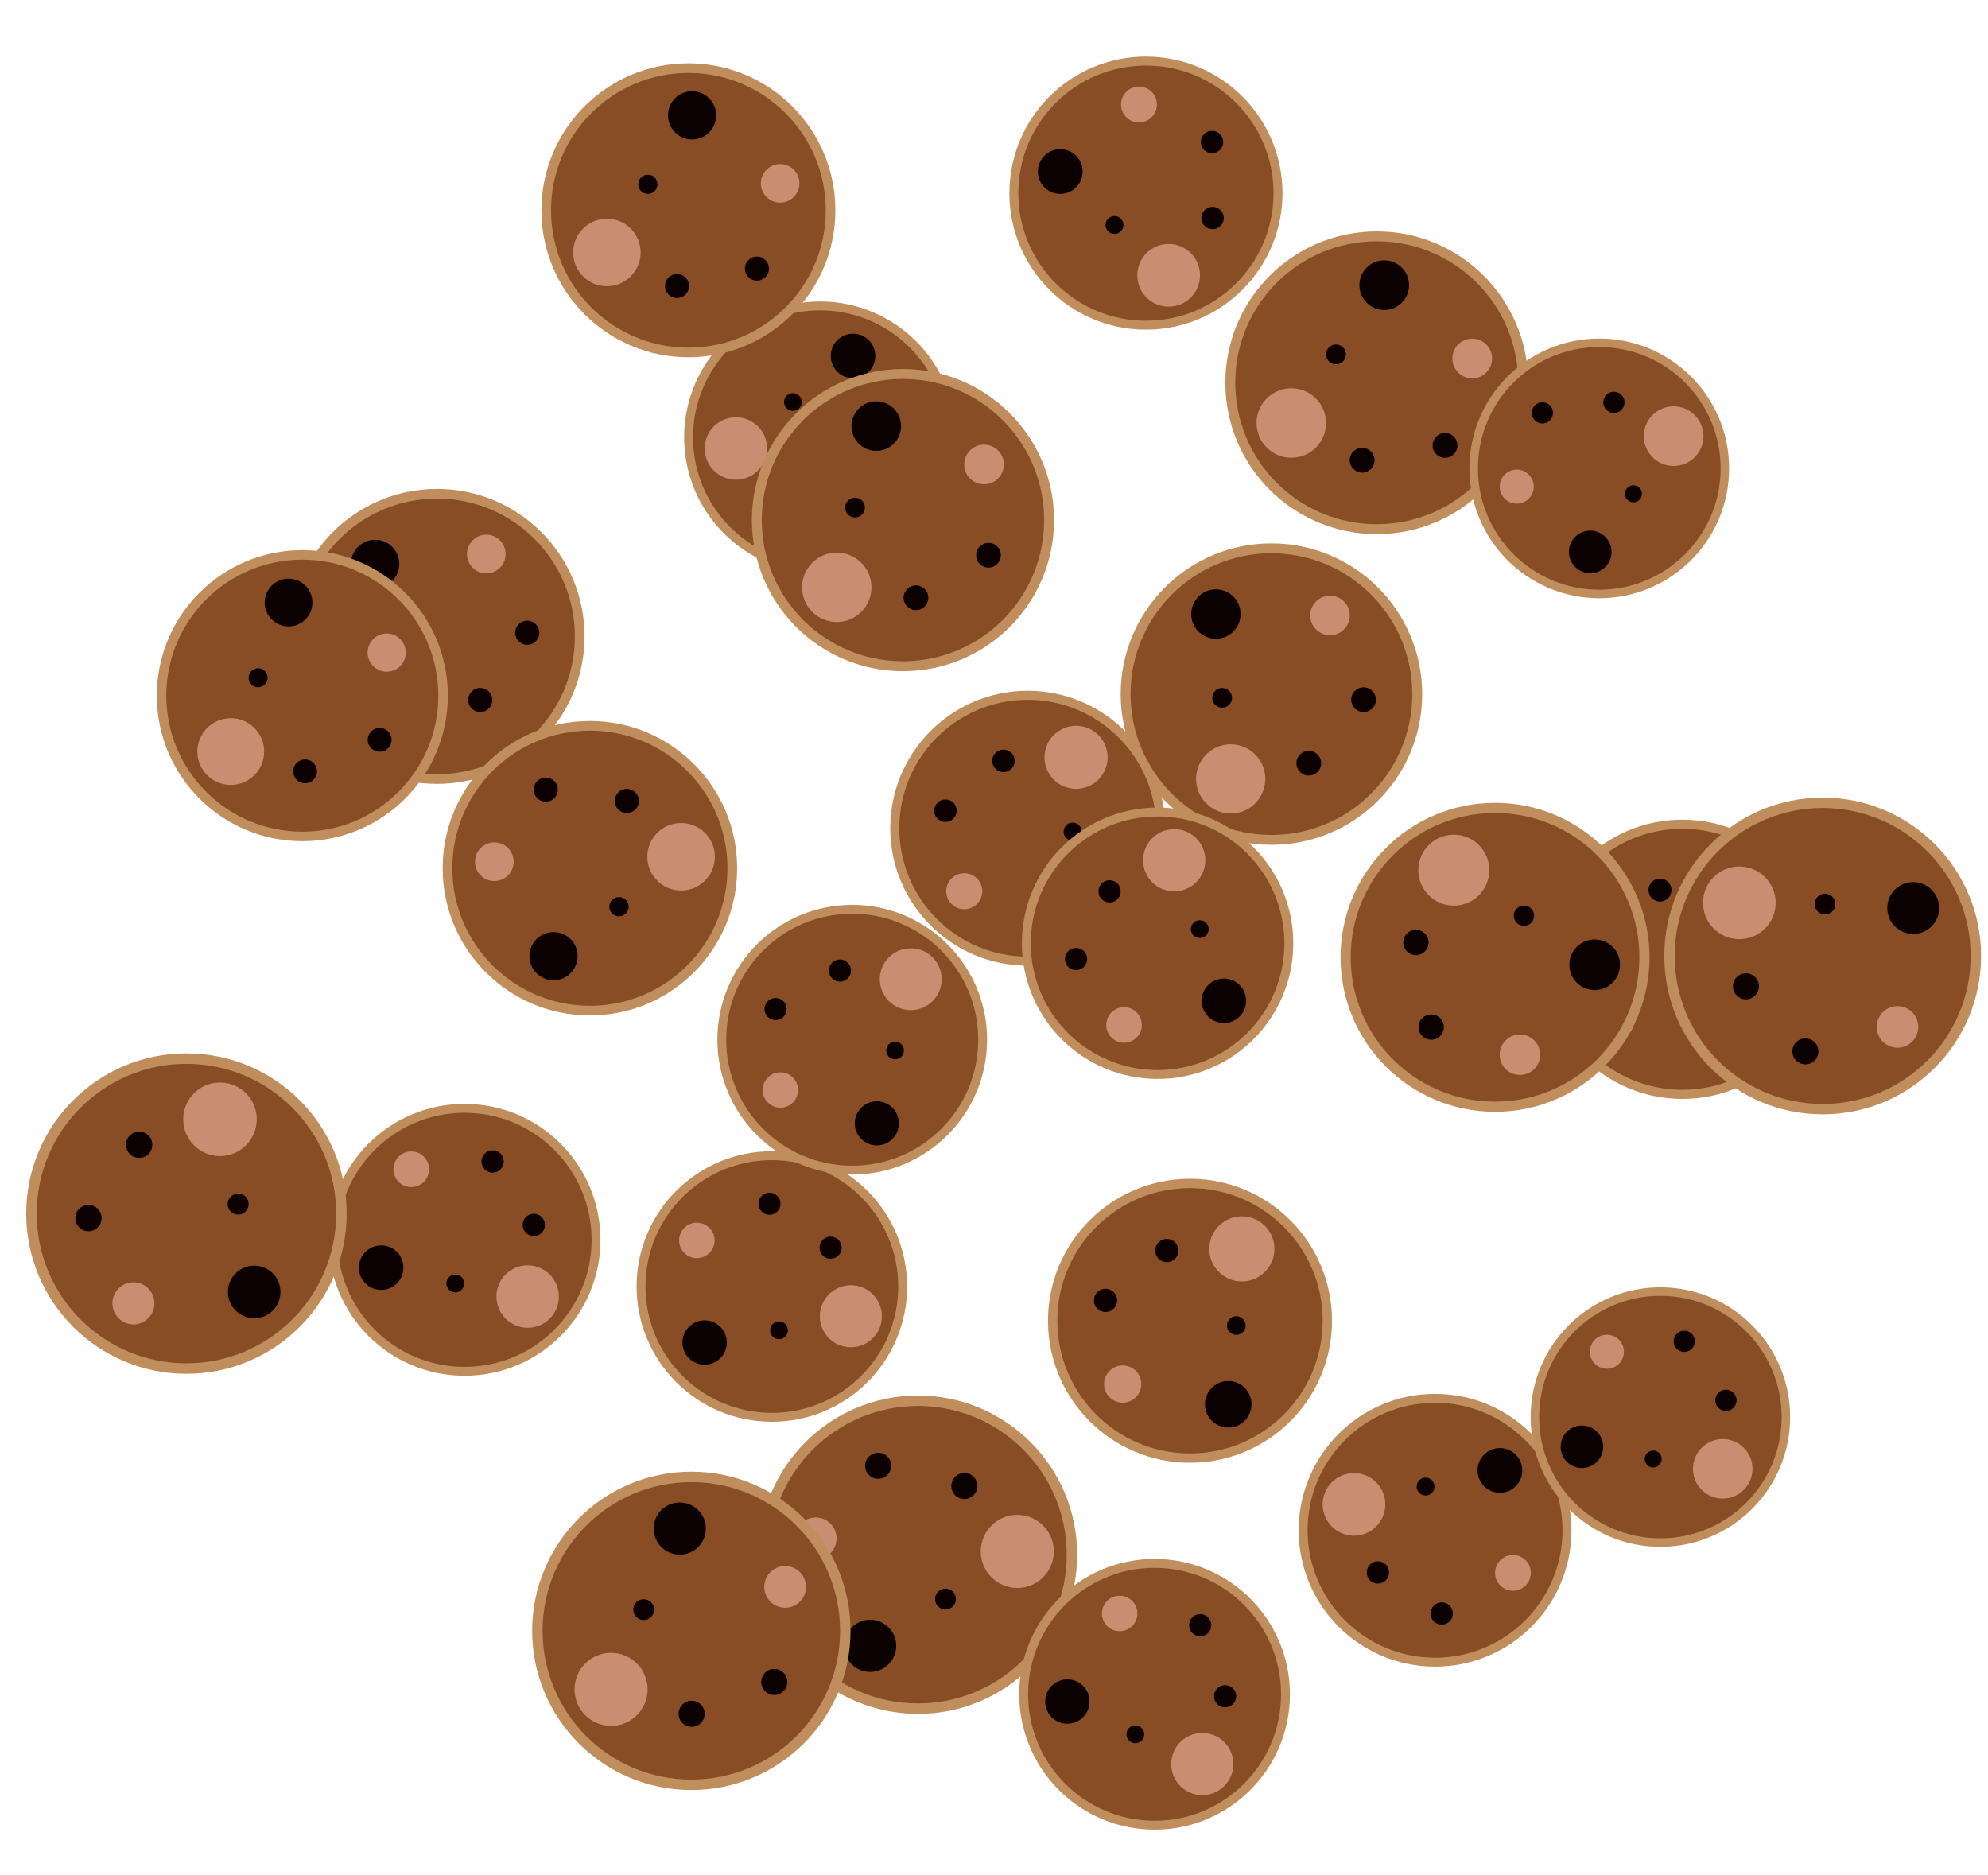 <svg xmlns="http://www.w3.org/2000/svg" viewBox="0 0 411.38 388.01"><defs><style>.cls-1{fill:none;}.cls-10,.cls-11,.cls-12,.cls-13,.cls-14,.cls-15,.cls-16,.cls-17,.cls-18,.cls-19,.cls-2,.cls-20,.cls-21,.cls-22,.cls-23,.cls-24,.cls-25,.cls-26,.cls-27,.cls-28,.cls-5,.cls-6,.cls-7,.cls-8,.cls-9{fill:#894d25;stroke:#bf8e5c;stroke-linecap:round;stroke-miterlimit:10;}.cls-2{stroke-width:2.05px;}.cls-3{fill:#c98e71;}.cls-4{fill:#0a0100;}.cls-5{stroke-width:1.84px;}.cls-6{stroke-width:2px;}.cls-7{stroke-width:1.84px;}.cls-8{stroke-width:2.16px;}.cls-9{stroke-width:1.85px;}.cls-10{stroke-width:1.89px;}.cls-11{stroke-width:1.76px;}.cls-12{stroke-width:1.85px;}.cls-13{stroke-width:1.99px;}.cls-14{stroke-width:1.97px;}.cls-15{stroke-width:2.17px;}.cls-16{stroke-width:2.16px;}.cls-17{stroke-width:1.84px;}.cls-18{stroke-width:1.76px;}.cls-19{stroke-width:2.15px;}.cls-20{stroke-width:2.05px;}.cls-21{stroke-width:2.05px;}.cls-22{stroke-width:2px;}.cls-23{stroke-width:1.84px;}.cls-24{stroke-width:1.93px;}.cls-25{stroke-width:2.1px;}.cls-26{stroke-width:1.87px;}.cls-27{stroke-width:1.83px;}.cls-28{stroke-width:1.84px;}</style></defs><title>sausage_1</title><g id="Layer_2" data-name="Layer 2"><g id="Layer_1-2" data-name="Layer 1"><rect class="cls-1" x="253.57" y="47.88" width="62.65" height="62.65" transform="translate(57.15 267.81) rotate(-55.17)"/><circle class="cls-2" cx="284.89" cy="79.21" r="30.3"/><circle class="cls-3" cx="304.65" cy="74.19" r="4.11"/><circle class="cls-3" cx="267.21" cy="87.54" r="7.19"/><circle class="cls-4" cx="299.02" cy="92.17" r="2.57"/><circle class="cls-4" cx="286.44" cy="59.01" r="5.14"/><circle class="cls-4" cx="276.46" cy="73.34" r="2.05"/><circle class="cls-4" cx="281.87" cy="95.24" r="2.57"/><rect class="cls-1" x="141.56" y="62.39" width="56.25" height="56.25" transform="translate(-20.06 121.88) rotate(-37.46)"/><circle class="cls-5" cx="169.69" cy="90.51" r="27.2"/><circle class="cls-3" cx="187.96" cy="91.62" r="3.69"/><circle class="cls-3" cx="152.28" cy="92.81" r="6.46"/><circle class="cls-4" cx="178.23" cy="105.46" r="2.31"/><circle class="cls-4" cx="176.52" cy="73.66" r="4.61"/><circle class="cls-4" cx="164.08" cy="83.19" r="1.84"/><circle class="cls-4" cx="162.72" cy="103.4" r="2.31"/><rect class="cls-1" x="59.91" y="101.18" width="61.04" height="61.04" transform="translate(-21.57 17.78) rotate(-10.04)"/><circle class="cls-6" cx="90.44" cy="131.7" r="29.52"/><circle class="cls-3" cx="100.63" cy="114.65" r="4"/><circle class="cls-3" cx="83.95" cy="149.62" r="7"/><circle class="cls-4" cx="109.1" cy="130.94" r="2.5"/><circle class="cls-4" cx="77.62" cy="116.7" r="5"/><circle class="cls-4" cx="80.58" cy="133.45" r="2"/><circle class="cls-4" cx="99.37" cy="144.86" r="2.5"/><rect class="cls-1" x="68" y="228.44" width="56.27" height="56.27" transform="translate(-174.83 297.19) rotate(-77.99)"/><circle class="cls-7" cx="96.13" cy="256.57" r="27.21"/><circle class="cls-3" cx="85.1" cy="241.97" r="3.69"/><circle class="cls-3" cx="109.19" cy="268.31" r="6.46"/><circle class="cls-4" cx="101.94" cy="240.36" r="2.31"/><circle class="cls-4" cx="78.87" cy="262.33" r="4.61"/><circle class="cls-4" cx="94.21" cy="265.6" r="1.84"/><circle class="cls-4" cx="110.46" cy="253.49" r="2.31"/><rect class="cls-1" x="157.02" y="288.8" width="65.87" height="65.87" transform="translate(-141.1 148.55) rotate(-31.83)"/><circle class="cls-8" cx="189.96" cy="321.73" r="31.86"/><circle class="cls-3" cx="168.79" cy="318.35" r="4.32"/><circle class="cls-3" cx="210.51" cy="321.05" r="7.56"/><circle class="cls-4" cx="181.72" cy="303.33" r="2.7"/><circle class="cls-4" cx="180.06" cy="340.59" r="5.4"/><circle class="cls-4" cx="195.65" cy="330.91" r="2.16"/><circle class="cls-4" cx="199.56" cy="307.51" r="2.7"/><rect class="cls-1" x="268.74" y="288.45" width="56.46" height="56.46" transform="translate(-60.41 70.19) rotate(-12.25)"/><circle class="cls-9" cx="296.96" cy="316.67" r="27.3"/><circle class="cls-3" cx="313.08" cy="325.49" r="3.7"/><circle class="cls-3" cx="280.18" cy="311.32" r="6.48"/><circle class="cls-4" cx="298.34" cy="333.9" r="2.31"/><circle class="cls-4" cx="310.38" cy="304.29" r="4.63"/><circle class="cls-4" cx="295" cy="307.63" r="1.85"/><circle class="cls-4" cx="285.13" cy="325.4" r="2.31"/><rect class="cls-1" x="319.23" y="169.62" width="57.8" height="57.8" transform="translate(112.89 522.97) rotate(-83.75)"/><circle class="cls-10" cx="348.13" cy="198.52" r="27.95"/><circle class="cls-3" cx="334.33" cy="211.31" r="3.79"/><circle class="cls-3" cx="358.78" cy="183.96" r="6.63"/><circle class="cls-4" cx="330.96" cy="194.26" r="2.37"/><circle class="cls-4" cx="355.79" cy="215.56" r="4.74"/><circle class="cls-4" cx="357.54" cy="199.55" r="1.89"/><circle class="cls-4" cx="343.5" cy="184.19" r="2.37"/><rect class="cls-1" x="304.07" y="70.06" width="53.75" height="53.75" transform="translate(55.68 304.66) rotate(-53.37)"/><circle class="cls-11" cx="330.94" cy="96.93" r="25.99"/><circle class="cls-3" cx="313.86" cy="100.7" r="3.52"/><circle class="cls-3" cx="346.33" cy="90.26" r="6.17"/><circle class="cls-4" cx="319.17" cy="85.44" r="2.2"/><circle class="cls-4" cx="329.07" cy="114.21" r="4.41"/><circle class="cls-4" cx="338.01" cy="102.19" r="1.76"/><circle class="cls-4" cx="333.97" cy="83.26" r="2.2"/><rect class="cls-1" x="208.86" y="11.71" width="56.52" height="56.52" transform="translate(42.14 180.7) rotate(-45.39)"/><circle class="cls-12" cx="237.13" cy="39.97" r="27.33"/><circle class="cls-3" cx="235.69" cy="21.63" r="3.71"/><circle class="cls-3" cx="241.83" cy="56.97" r="6.49"/><circle class="cls-4" cx="250.81" cy="29.39" r="2.32"/><circle class="cls-4" cx="219.4" cy="35.5" r="4.63"/><circle class="cls-4" cx="230.62" cy="46.56" r="1.85"/><circle class="cls-4" cx="250.92" cy="45.12" r="2.32"/><rect class="cls-1" x="112.03" y="13.11" width="60.83" height="60.83" transform="translate(28.88 139.9) rotate(-57.31)"/><circle class="cls-13" cx="142.45" cy="43.52" r="29.42"/><circle class="cls-3" cx="161.44" cy="37.94" r="3.99"/><circle class="cls-3" cx="125.59" cy="52.25" r="6.98"/><circle class="cls-4" cx="156.63" cy="55.59" r="2.49"/><circle class="cls-4" cx="143.21" cy="23.87" r="4.99"/><circle class="cls-4" cx="134.06" cy="38.14" r="1.99"/><circle class="cls-4" cx="140.1" cy="59.19" r="2.49"/><rect class="cls-1" x="32.45" y="113.84" width="60.23" height="60.23" transform="translate(-94.35 147.89) rotate(-67.95)"/><circle class="cls-14" cx="62.56" cy="143.96" r="29.13"/><circle class="cls-3" cx="80.02" cy="135.05" r="3.95"/><circle class="cls-3" cx="47.75" cy="155.53" r="6.91"/><circle class="cls-4" cx="78.56" cy="153.1" r="2.47"/><circle class="cls-4" cx="59.71" cy="124.69" r="4.94"/><circle class="cls-4" cx="53.41" cy="140.25" r="1.97"/><circle class="cls-4" cx="63.13" cy="159.63" r="2.47"/><rect class="cls-1" x="5.42" y="217.98" width="66.32" height="66.32" transform="translate(-44.55 11.04) rotate(-10.36)"/><circle class="cls-15" cx="38.58" cy="251.14" r="32.07"/><circle class="cls-3" cx="27.61" cy="269.72" r="4.35"/><circle class="cls-3" cx="45.52" cy="231.63" r="7.61"/><circle class="cls-4" cx="18.31" cy="252.08" r="2.72"/><circle class="cls-4" cx="52.6" cy="267.36" r="5.44"/><circle class="cls-4" cx="49.28" cy="249.18" r="2.17"/><circle class="cls-4" cx="28.8" cy="236.9" r="2.72"/><rect class="cls-1" x="110.13" y="304.55" width="65.87" height="65.87" transform="translate(-223.44 331.09) rotate(-66.03)"/><circle class="cls-16" cx="143.06" cy="337.49" r="31.86"/><circle class="cls-3" cx="162.47" cy="328.39" r="4.32"/><circle class="cls-3" cx="126.45" cy="349.6" r="7.56"/><circle class="cls-4" cx="160.22" cy="348.07" r="2.7"/><circle class="cls-4" cx="140.66" cy="316.32" r="5.4"/><circle class="cls-4" cx="133.2" cy="333.1" r="2.16"/><circle class="cls-4" cx="143.12" cy="354.65" r="2.7"/><rect class="cls-1" x="210.91" y="322.61" width="56.02" height="56.02" transform="translate(-180.64 413.74) rotate(-64.28)"/><circle class="cls-17" cx="238.92" cy="350.62" r="27.09"/><circle class="cls-3" cx="231.69" cy="333.89" r="3.67"/><circle class="cls-3" cx="248.79" cy="365.06" r="6.43"/><circle class="cls-4" cx="248.36" cy="336.31" r="2.3"/><circle class="cls-4" cx="220.87" cy="352.12" r="4.59"/><circle class="cls-4" cx="234.94" cy="358.9" r="1.84"/><circle class="cls-4" cx="253.51" cy="351.02" r="2.3"/><rect class="cls-1" x="316.74" y="266.4" width="53.71" height="53.71" transform="translate(-3.68 582.14) rotate(-80.24)"/><circle class="cls-18" cx="343.59" cy="293.25" r="25.97"/><circle class="cls-3" cx="332.52" cy="279.73" r="3.52"/><circle class="cls-3" cx="356.49" cy="303.96" r="6.16"/><circle class="cls-4" cx="348.52" cy="277.57" r="2.2"/><circle class="cls-4" cx="327.35" cy="299.39" r="4.4"/><circle class="cls-4" cx="342.1" cy="301.93" r="1.76"/><circle class="cls-4" cx="357.15" cy="289.78" r="2.2"/><rect class="cls-1" x="344.4" y="165.05" width="65.55" height="65.55" transform="translate(162.61 565.74) rotate(-87.43)"/><circle class="cls-19" cx="377.17" cy="197.83" r="31.7"/><circle class="cls-3" cx="392.65" cy="212.51" r="4.3"/><circle class="cls-3" cx="359.92" cy="186.83" r="7.52"/><circle class="cls-4" cx="373.59" cy="217.57" r="2.69"/><circle class="cls-4" cx="395.9" cy="187.91" r="5.37"/><circle class="cls-4" cx="377.65" cy="187.09" r="2.15"/><circle class="cls-4" cx="361.29" cy="204.11" r="2.69"/><rect class="cls-1" x="231.91" y="112.45" width="62.38" height="62.38" transform="translate(-9.95 19.96) rotate(-4.27)"/><circle class="cls-20" cx="263.1" cy="143.64" r="30.17"/><circle class="cls-3" cx="275.22" cy="127.36" r="4.09"/><circle class="cls-3" cx="254.67" cy="161.19" r="7.16"/><circle class="cls-4" cx="282.16" cy="144.79" r="2.56"/><circle class="cls-4" cx="251.61" cy="127.07" r="5.11"/><circle class="cls-4" cx="252.9" cy="144.41" r="2.05"/><circle class="cls-4" cx="270.83" cy="157.94" r="2.56"/><rect class="cls-1" x="155.58" y="76.36" width="62.53" height="62.53" transform="translate(35.48 261.21) rotate(-75.36)"/><circle class="cls-21" cx="186.85" cy="107.63" r="30.24"/><circle class="cls-3" cx="203.63" cy="96.12" r="4.1"/><circle class="cls-3" cx="173.15" cy="121.54" r="7.18"/><circle class="cls-4" cx="204.55" cy="114.9" r="2.56"/><circle class="cls-4" cx="181.33" cy="88.18" r="5.13"/><circle class="cls-4" cx="176.93" cy="105.04" r="2.05"/><circle class="cls-4" cx="189.54" cy="123.7" r="2.56"/><rect class="cls-1" x="91.61" y="149.2" width="60.93" height="60.93" transform="translate(-83.62 109.87) rotate(-37.06)"/><circle class="cls-22" cx="122.07" cy="179.67" r="29.47"/><circle class="cls-3" cx="102.29" cy="178.33" r="4"/><circle class="cls-3" cx="140.94" cy="177.3" r="6.99"/><circle class="cls-4" cx="112.93" cy="163.41" r="2.5"/><circle class="cls-4" cx="114.54" cy="197.87" r="4.99"/><circle class="cls-4" cx="128.09" cy="187.64" r="2"/><circle class="cls-4" cx="129.72" cy="165.75" r="2.5"/><rect class="cls-1" x="131.73" y="238.24" width="55.98" height="55.98" transform="translate(-40.97 29.35) rotate(-9.31)"/><circle class="cls-23" cx="159.72" cy="266.23" r="27.07"/><circle class="cls-3" cx="144.2" cy="256.69" r="3.67"/><circle class="cls-3" cx="176.07" cy="272.39" r="6.42"/><circle class="cls-4" cx="159.23" cy="249.11" r="2.29"/><circle class="cls-4" cx="145.81" cy="277.82" r="4.59"/><circle class="cls-4" cx="161.2" cy="275.29" r="1.84"/><circle class="cls-4" cx="171.88" cy="258.2" r="2.29"/><rect class="cls-1" x="216.87" y="243.94" width="58.76" height="58.76" transform="translate(-50.79 490.37) rotate(-84.14)"/><circle class="cls-24" cx="246.25" cy="273.32" r="28.42"/><circle class="cls-3" cx="232.32" cy="286.42" r="3.85"/><circle class="cls-3" cx="256.98" cy="258.45" r="6.74"/><circle class="cls-4" cx="228.77" cy="269.11" r="2.41"/><circle class="cls-4" cx="254.16" cy="290.6" r="4.82"/><circle class="cls-4" cx="255.83" cy="274.31" r="1.93"/><circle class="cls-4" cx="241.45" cy="258.79" r="2.41"/><rect class="cls-1" x="277.4" y="166.14" width="63.94" height="63.94" transform="translate(-29.75 339.36) rotate(-55.25)"/><circle class="cls-25" cx="309.37" cy="198.11" r="30.92"/><circle class="cls-3" cx="314.52" cy="218.27" r="4.19"/><circle class="cls-3" cx="300.84" cy="180.07" r="7.34"/><circle class="cls-4" cx="296.16" cy="212.55" r="2.62"/><circle class="cls-4" cx="329.99" cy="199.65" r="5.24"/><circle class="cls-4" cx="315.35" cy="189.5" r="2.1"/><circle class="cls-4" cx="293" cy="195.04" r="2.62"/><rect class="cls-1" x="184.23" y="142.95" width="56.89" height="56.89" transform="translate(25.73 370.53) rotate(-85.67)"/><circle class="cls-26" cx="212.67" cy="171.39" r="27.51"/><circle class="cls-3" cx="199.53" cy="184.43" r="3.73"/><circle class="cls-3" cx="222.67" cy="156.72" r="6.53"/><circle class="cls-4" cx="195.64" cy="167.77" r="2.33"/><circle class="cls-4" cx="220.78" cy="187.91" r="4.66"/><circle class="cls-4" cx="221.97" cy="172.1" r="1.87"/><circle class="cls-4" cx="207.65" cy="157.45" r="2.33"/><rect class="cls-1" x="148.45" y="187.26" width="55.8" height="55.8" transform="translate(-75.28 333.81) rotate(-75.91)"/><circle class="cls-27" cx="176.35" cy="215.16" r="26.99"/><circle class="cls-3" cx="161.48" cy="225.57" r="3.66"/><circle class="cls-3" cx="188.46" cy="202.64" r="6.4"/><circle class="cls-4" cx="160.49" cy="208.82" r="2.29"/><circle class="cls-4" cx="181.44" cy="232.47" r="4.57"/><circle class="cls-4" cx="185.22" cy="217.39" r="1.83"/><circle class="cls-4" cx="173.81" cy="200.85" r="2.29"/><rect class="cls-1" x="211.46" y="167.13" width="56.16" height="56.16" transform="translate(-49.75 86.6) rotate(-18.6)"/><circle class="cls-28" cx="239.54" cy="195.2" r="27.16"/><circle class="cls-3" cx="232.6" cy="212.11" r="3.68"/><circle class="cls-3" cx="242.98" cy="178.02" r="6.44"/><circle class="cls-4" cx="222.67" cy="198.46" r="2.3"/><circle class="cls-4" cx="253.26" cy="207.1" r="4.6"/><circle class="cls-4" cx="248.27" cy="192.27" r="1.84"/><circle class="cls-4" cx="229.61" cy="184.46" r="2.3"/></g></g></svg>